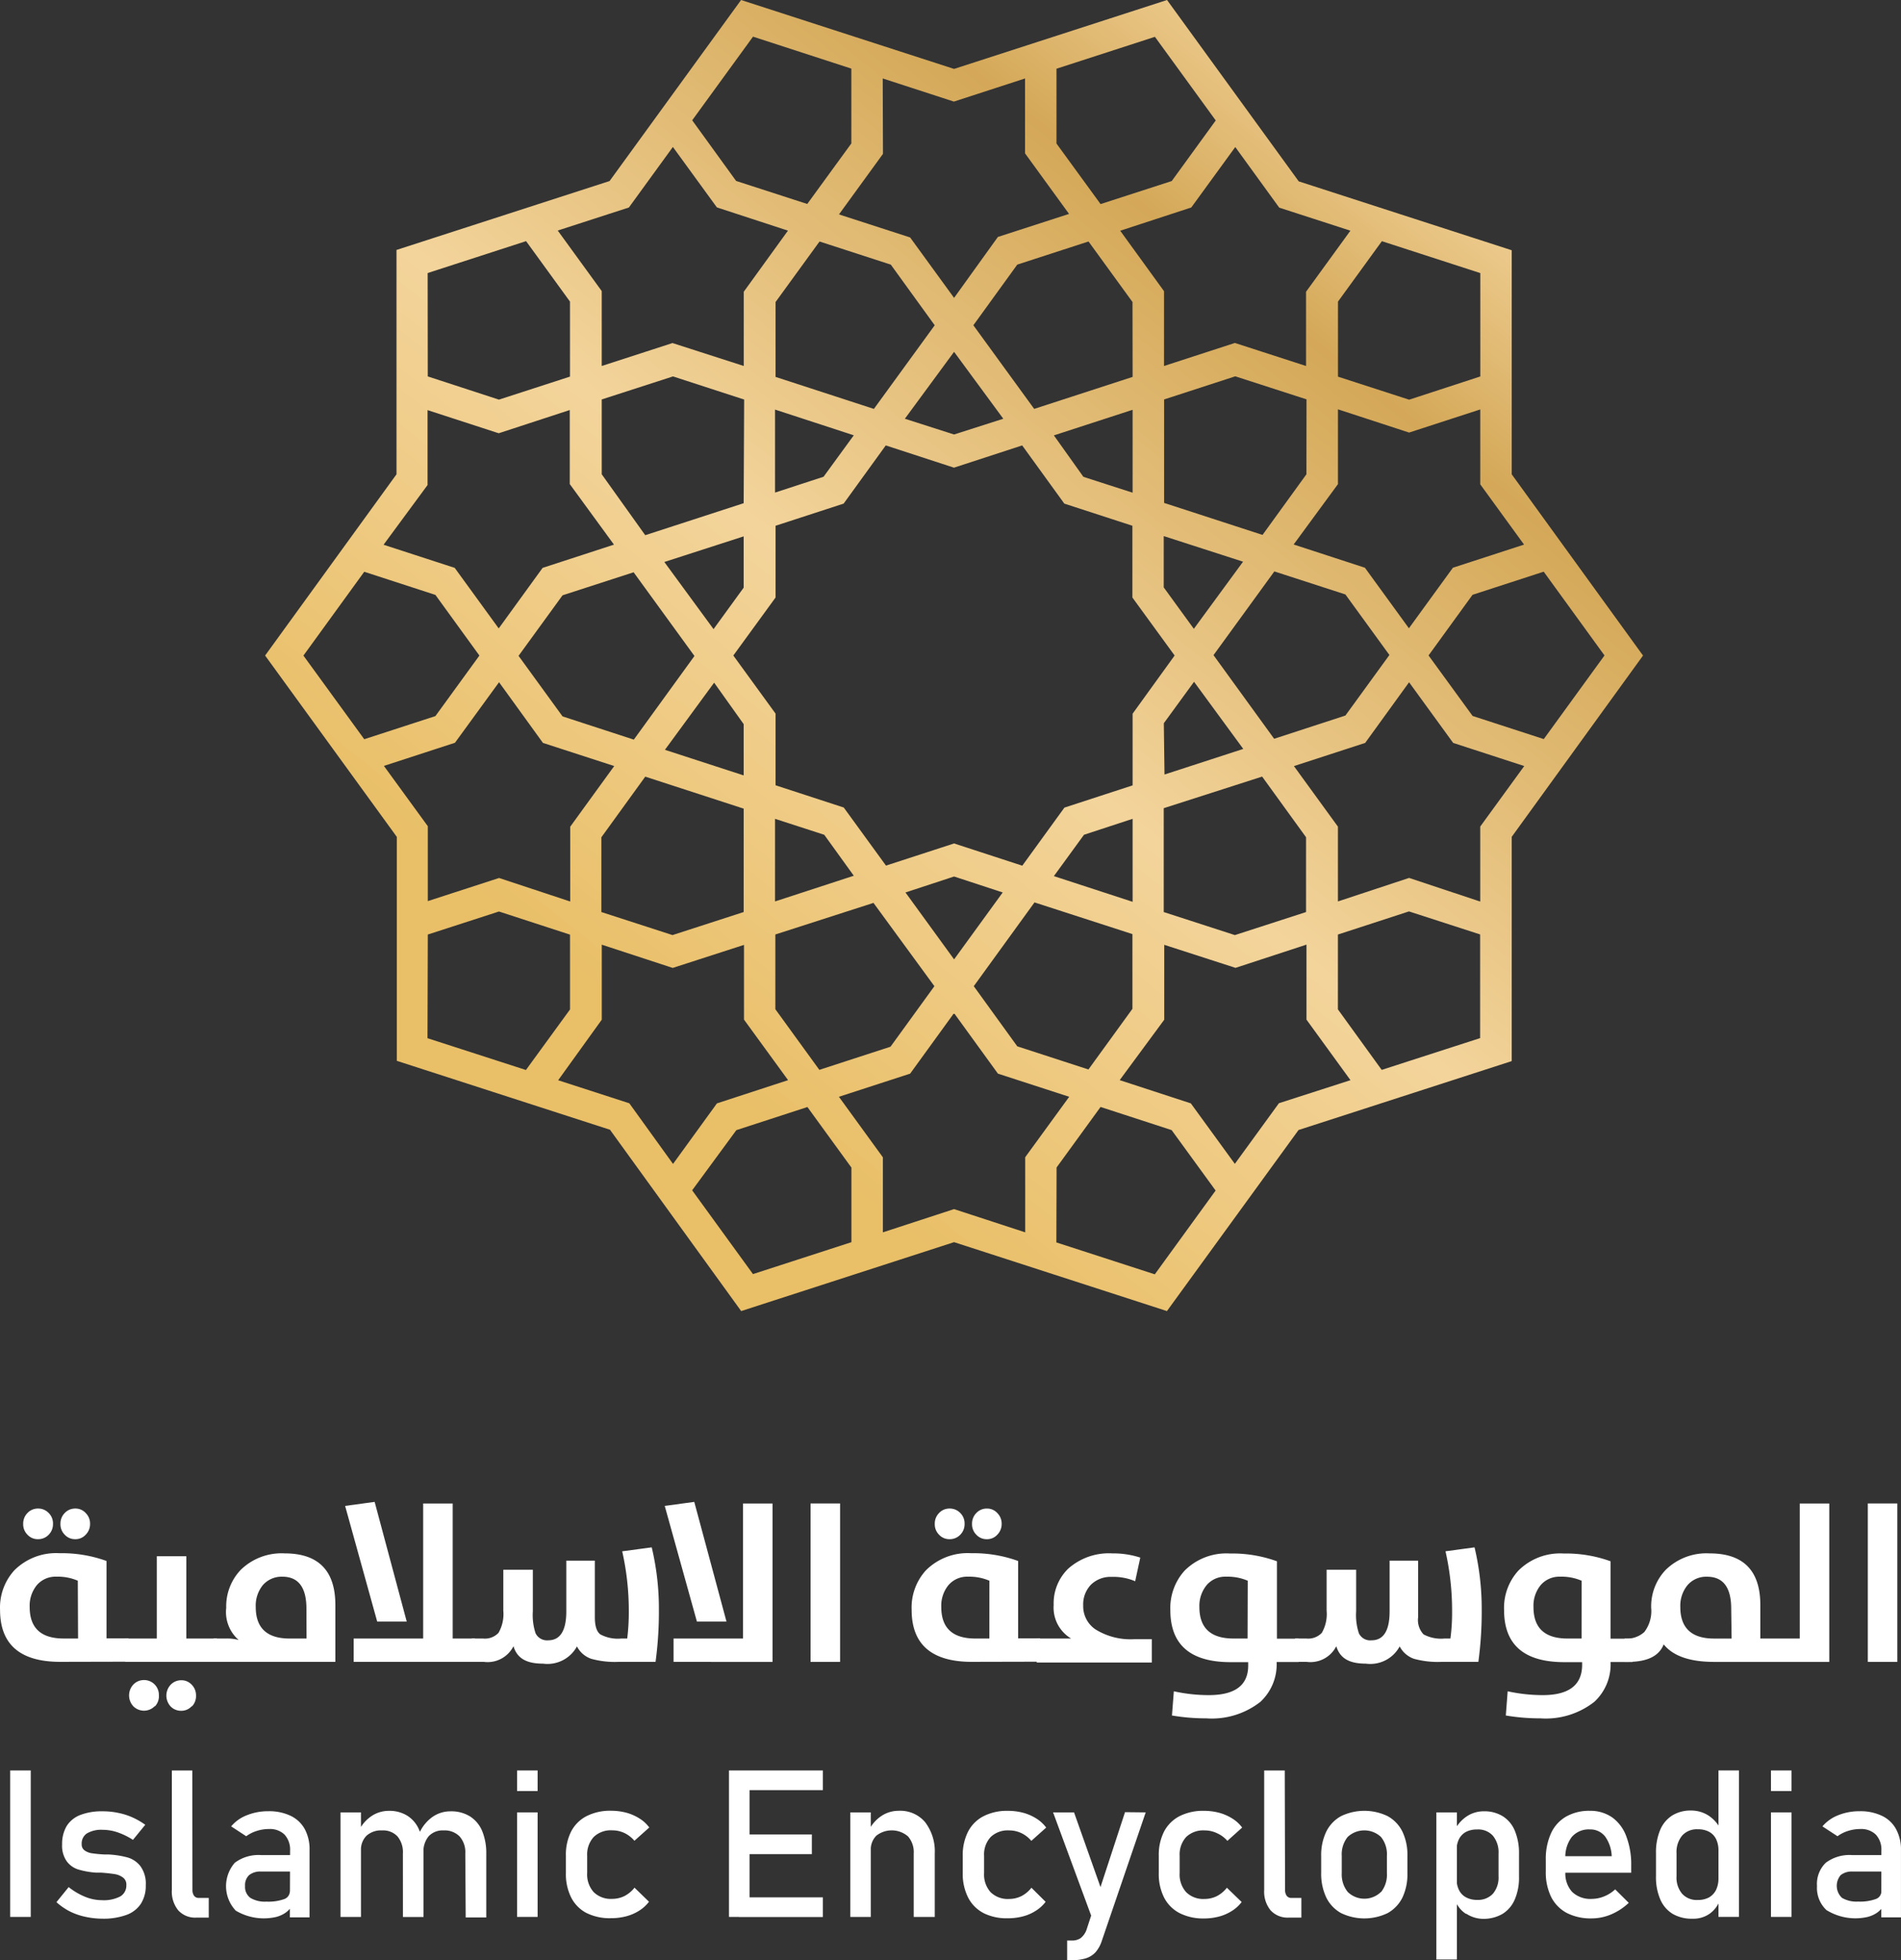 <svg xmlns="http://www.w3.org/2000/svg" xmlns:xlink="http://www.w3.org/1999/xlink" width="159.146" height="164.069" viewBox="0 0 159.146 164.069">
  <rect x="0" y="0" width="159.146" height="164.069" fill="#333333" stroke="none"/>
  <defs>
    <linearGradient id="linear-gradient" x1="0.343" y1="0.821" x2="0.947" y2="0.081" gradientUnits="objectBoundingBox">
      <stop offset="0" stop-color="#e9bf68"/>
      <stop offset="0.356" stop-color="#f3d49b"/>
      <stop offset="0.732" stop-color="#d4a858"/>
      <stop offset="1" stop-color="#ffe4b4"/>
    </linearGradient>
  </defs>
  <g id="Untitled-1-01" transform="translate(-586.065 -283.82)">
    <path id="Path_83" data-name="Path 83" d="M728.355,338.688l-10.992-15.169V304.765L699.533,299,688.508,283.82l-17.831,5.768-17.831-5.768-11.008,15.153L624,304.74v18.778l-11,15.169,11.025,15.177v18.745l17.847,5.768,10.983,15.177,17.822-5.768,17.822,5.768L699.516,378.4l17.847-5.768v-18.77Zm-25.543,23.351,5.949-1.936,5.957,1.928v8.676l-8.24,2.661-3.667-5.067Zm-76.192,0,5.957-1.928,5.949,1.936v6.262l-3.691,5.067-8.24-2.661Zm88.107-2.76L708.77,357.3l-5.957,1.969v-6.262l-3.683-5.067L705.095,346l3.675-5.076L712.461,346l5.949,1.936L714.727,353Zm-53.69,16.339L667,373.682l3.675-5.067,3.675,5.067,5.966,1.936-3.683,5.059v6.287l-5.957-1.945-5.957,1.945v-6.279Zm-8.586,2.793,5.949-1.936,3.683,5.067v6.246l-8.24,2.67-5.092-7.012Zm-29.506-30.487,5.949-1.936,3.691-5.067L636.26,346l5.966,1.936-3.683,5.076v6.262l-5.957-1.969-5.966,1.936v-6.27ZM621.3,331.676l5.957,1.936,3.683,5.076-3.683,5.067-5.957,1.936-5.092-7Zm40.778-42.113v6.262l-3.691,5.067-5.957-1.928-3.675-5.076,5.092-7Zm2.628.824,5.957,1.936,5.957-1.936v6.27l3.683,5.067-5.957,1.928-3.667,5.1L667,303.694l-5.957-1.928,3.683-5.067Zm53.69,39.015-5.957,1.936-3.683,5.067-3.683-5.067-5.966-1.945,3.708-5.051V318.08l5.957,1.945,5.957-1.936v6.27Zm-32.786,32.6v6.254l-3.683,5.076-5.957-1.936-3.642-5.034,5.084-7.012Zm11.881-30.355,5.949,1.928,3.683,5.067-3.683,5.067-5.966,1.945-5.076-7Zm-9.253,12.706,2.53-3.469,4.12,5.619-6.592,2.142Zm11.939-20.838-3.675,5.076-8.24-2.678v-8.66l5.957-1.936,5.965,1.928Zm-5.306,7.317-4.12,5.619-2.521-3.469v-4.293Zm-20.121,27.685-4.07,5.6-4.07-5.6,4.07-1.335Zm10.876-14.963v6l-5.71,1.862-3.527,4.861-5.71-1.862-5.7,1.854-3.535-4.861-5.71-1.862v-6l-3.535-4.861,3.535-4.853v-6.007l5.7-1.854,3.527-4.87,5.71,1.862,5.71-1.862,3.527,4.87,5.7,1.854v6.007l3.535,4.853Zm-6.592-23.293,6.592-2.142v6.938l-4.12-1.327Zm-12.475-1.393,4.12-5.6,4.12,5.6-4.12,1.318Zm-10.868,6.18v-6.946l6.592,2.151-2.53,3.469Zm6.592,32.069-6.592,2.151v-6.913l4.12,1.335Zm23.343-4.763V359.3l-6.592-2.151,2.521-3.461Zm0-36.988-8.24,2.678-5.092-7,3.675-5.076,5.965-1.936,3.683,5.067Zm-29.893,0V309.1l3.683-5.067,5.966,1.936,3.675,5.076-5.092,7Zm-6.789,23.359-5.076,7-5.966-1.945-3.683-5.067,3.683-5.067,5.949-1.928Zm4.12-12.788-8.24,2.678-3.642-5.1v-6.262l5.966-1.928,5.957,1.936Zm0,2.777v4.293l-2.521,3.469-4.12-5.619Zm0,15.713v4.293l-6.592-2.142,4.12-5.619Zm0,15.729-5.957,1.928-5.957-1.928V353.9l3.675-5.076,8.24,2.678Zm10.868-.766,5.1,6.971-3.675,5.067-5.957,1.936-3.683-5.076v-6.254Zm32.538-10.571,3.675,5.076v6.262l-5.957,1.928-5.957-1.928v-8.693Zm3.675-40.58v6.213l-5.957-1.928-5.933,1.928v-6.262l-3.667-5.059,5.949-1.945,3.683-5.059L697.9,301.2l5.957,1.928Zm-47.073,0v6.213l-5.966-1.92-5.924,1.92v-6.27l-3.683-5.067,5.957-1.928,3.683-5.067,3.683,5.059,5.949,1.945ZM626.6,324.417v-6.27l5.957,1.936,5.949-1.945v6.2l3.7,5.067-5.974,1.945-3.675,5.067-3.683-5.067-5.957-1.936Zm14.584,44.75v-6.279l5.941,1.945,5.966-1.928v6.254l3.691,5.067-5.957,1.945-3.675,5.067-3.659-5.076-5.957-1.928Zm47.09,0V362.9l5.966,1.928,5.941-1.945v6.279l3.683,5.067-5.99,1.928-3.691,5.076L690.5,376.17l-5.957-1.945Zm36.856-30.487-5.084,7-5.957-1.936L710.4,338.68l3.683-5.076,5.957-1.936Zm-22.313-23.335v-6.279l3.675-5.059,8.24,2.67v8.652l-5.957,1.945ZM688.9,298.973l-5.957,1.928-3.691-5.067v-6.262l8.24-2.67,5.092,7Zm-62.292,7.7,8.24-2.67,3.675,5.059v6.279l-5.949,1.928-5.957-1.944Zm52.651,74.865,3.683-5.067,5.949,1.936,3.683,5.059-5.092,7.012-8.24-2.67Z" transform="translate(-4.741 0)" fill="url(#linear-gradient)"/>
    <g id="Group_2" data-name="Group 2" transform="translate(586.065 409.524)">
      <path id="Path_84" data-name="Path 84" d="M591.112,449.889q-5.043,0-5.043-4.359a4.623,4.623,0,0,1,1.195-3.3,4.944,4.944,0,0,1,3.79-1.434,10.985,10.985,0,0,1,3.93.651v6.476h1.837v1.953Zm-2.752-10.646a1.228,1.228,0,0,1-.354-.9,1.253,1.253,0,0,1,.354-.906,1.186,1.186,0,0,1,.882-.379,1.212,1.212,0,0,1,.906.379,1.227,1.227,0,0,1,.354.906,1.253,1.253,0,0,1-.354.9,1.211,1.211,0,0,1-.906.379A1.162,1.162,0,0,1,588.36,439.243Zm4.219,3.856a4.22,4.22,0,0,0-1.788-.338,2.052,2.052,0,0,0-1.648.717,2.72,2.72,0,0,0-.593,1.821q0,2.628,2.826,2.637H592.6Zm-1.1-3.856a1.228,1.228,0,0,1-.354-.9,1.252,1.252,0,0,1,.354-.906,1.187,1.187,0,0,1,.882-.379,1.146,1.146,0,0,1,.882.379,1.236,1.236,0,0,1,.362.906,1.261,1.261,0,0,1-.362.9,1.146,1.146,0,0,1-.882.379,1.162,1.162,0,0,1-.882-.379Z" transform="translate(-586.065 -436.5)" fill="#fff"/>
      <path id="Path_85" data-name="Path 85" d="M598.78,448.788h2.653V441.9h2.472v6.888h2.563v1.953h-7.679Zm2.472,5.669a1.261,1.261,0,0,1-1.788,0,1.335,1.335,0,0,1,0-1.813,1.22,1.22,0,0,1,.882-.379,1.236,1.236,0,0,1,.906.371,1.251,1.251,0,0,1,.354.906,1.227,1.227,0,0,1-.321.915Zm3.1,0a1.162,1.162,0,0,1-.882.379,1.2,1.2,0,0,1-.882-.363,1.335,1.335,0,0,1,0-1.813,1.219,1.219,0,0,1,.882-.379,1.17,1.17,0,0,1,.882.371,1.261,1.261,0,0,1,.363.906,1.244,1.244,0,0,1-.33.9Z" transform="translate(-588.304 -437.352)" fill="#fff"/>
      <path id="Path_86" data-name="Path 86" d="M607.75,450.689v-1.953h1.071a3.592,3.592,0,0,1,1.046.124,3.09,3.09,0,0,1-1.046-2.686,4.425,4.425,0,0,1,1.211-3.181,4.886,4.886,0,0,1,3.675-1.384q4.252,0,4.252,4.326v4.754Zm7.786-4.449c0-1.788-.676-2.678-2.01-2.678a2.077,2.077,0,0,0-1.648.717,2.719,2.719,0,0,0-.585,1.821q0,2.628,2.818,2.637h1.434Z" transform="translate(-589.883 -437.299)" fill="#fff"/>
      <path id="Path_87" data-name="Path 87" d="M626.288,446.4h-2.472l-2.686-9.682,2.472-.338Zm-4.441,3.37v-1.953h5.817v-11.3h2.472v11.3H632v1.953Z" transform="translate(-592.238 -436.38)" fill="#fff"/>
      <path id="Path_88" data-name="Path 88" d="M634,448.63h.939a1.557,1.557,0,0,0,1.3-.478,3.147,3.147,0,0,0,.4-1.854V442.87h2.472v3.477a4.849,4.849,0,0,0,.231,1.846,1.063,1.063,0,0,0,1.063.585c1.005,0,1.508-.824,1.508-2.414v-4.252h2.39v4.721c0,.742.148,1.219.461,1.45a3.074,3.074,0,0,0,1.763.346h.486a17.864,17.864,0,0,0,.132-2.266,22.567,22.567,0,0,0-.552-5.034l2.472-.33a22.16,22.16,0,0,1,.6,5.2,31.324,31.324,0,0,1-.28,4.384h-3.106a7.416,7.416,0,0,1-2.274-.255,2.11,2.11,0,0,1-1.2-1.038,2.806,2.806,0,0,1-2.843,1.442c-1.45,0-2.175-.486-2.472-1.458a2.421,2.421,0,0,1-2.472,1.31H634Z" transform="translate(-594.504 -437.193)" fill="#fff"/>
      <path id="Path_89" data-name="Path 89" d="M658.776,446.4H656.3l-2.694-9.682,2.472-.338Zm-4.433,3.37v-1.953h5.817v-11.3h2.472v13.258Z" transform="translate(-597.956 -436.38)" fill="#fff"/>
      <path id="Path_90" data-name="Path 90" d="M668.42,436.54h2.472V449.8H668.42Z" transform="translate(-600.563 -436.408)" fill="#fff"/>
      <path id="Path_91" data-name="Path 91" d="M683.732,449.889q-5.043,0-5.043-4.359a4.622,4.622,0,0,1,1.195-3.3,4.944,4.944,0,0,1,3.79-1.434,10.984,10.984,0,0,1,3.93.651v6.476h1.837v1.953Zm-2.752-10.646a1.228,1.228,0,0,1-.354-.9,1.252,1.252,0,0,1,.354-.906,1.187,1.187,0,0,1,.882-.379,1.211,1.211,0,0,1,.906.379,1.228,1.228,0,0,1,.354.906,1.253,1.253,0,0,1-.354.9,1.211,1.211,0,0,1-.906.379A1.162,1.162,0,0,1,680.98,439.243ZM685.2,443.1a4.244,4.244,0,0,0-1.788-.338,2.051,2.051,0,0,0-1.648.717,2.719,2.719,0,0,0-.593,1.821q0,2.628,2.826,2.637h1.2Zm-1.1-3.856a1.227,1.227,0,0,1-.354-.9,1.252,1.252,0,0,1,.354-.906,1.186,1.186,0,0,1,.882-.379,1.146,1.146,0,0,1,.882.379,1.236,1.236,0,0,1,.362.906,1.26,1.26,0,0,1-.362.9,1.146,1.146,0,0,1-.882.379A1.162,1.162,0,0,1,684.1,439.243Z" transform="translate(-602.37 -436.5)" fill="#fff"/>
      <path id="Path_92" data-name="Path 92" d="M691.4,448.735h2.876a3.008,3.008,0,0,1-1.458-2.8,4.046,4.046,0,0,1,1.211-3.04,5.125,5.125,0,0,1,3.708-1.285,7.284,7.284,0,0,1,2.332.354l-.428,1.977a4.647,4.647,0,0,0-1.978-.363,2.331,2.331,0,0,0-1.722.651,2.373,2.373,0,0,0-.651,1.739,2.34,2.34,0,0,0,1.022,2,5.562,5.562,0,0,0,3.246.824h1.475v1.953H691.4Z" transform="translate(-604.608 -437.299)" fill="#fff"/>
      <path id="Path_93" data-name="Path 93" d="M705.109,455.182l.157-2.027a13.585,13.585,0,0,0,2.925.321q3.3,0,3.3-2.472v-.288h-1.475q-5.043,0-5.043-4.359a4.663,4.663,0,0,1,1.195-3.3,4.944,4.944,0,0,1,3.8-1.434,10.982,10.982,0,0,1,3.93.651v6.476h1.813v1.953h-1.838v.041a4.267,4.267,0,0,1-1.368,3.3,6.592,6.592,0,0,1-4.524,1.376,16.969,16.969,0,0,1-2.867-.239Zm6.344-11.28a4.259,4.259,0,0,0-1.8-.338,2.035,2.035,0,0,0-1.648.717,2.727,2.727,0,0,0-.6,1.821q0,2.628,2.834,2.637h1.2Z" transform="translate(-606.996 -437.302)" fill="#fff"/>
      <path id="Path_94" data-name="Path 94" d="M717.65,448.63h.939a1.565,1.565,0,0,0,1.3-.478,3.148,3.148,0,0,0,.4-1.854V442.87h2.472v3.477a4.844,4.844,0,0,0,.231,1.846,1.046,1.046,0,0,0,1.063.585c1.005,0,1.508-.824,1.508-2.414v-4.252h2.389v4.721a1.755,1.755,0,0,0,.453,1.45,3.09,3.09,0,0,0,1.763.346h.486a16.4,16.4,0,0,0,.14-2.266,22.56,22.56,0,0,0-.552-5.034l2.431-.33a22.166,22.166,0,0,1,.6,5.2,31.3,31.3,0,0,1-.28,4.384h-3.106a7.5,7.5,0,0,1-2.282-.255,2.159,2.159,0,0,1-1.2-1.038,2.793,2.793,0,0,1-2.834,1.442c-1.442,0-2.175-.486-2.472-1.458a2.421,2.421,0,0,1-2.472,1.31H717.7Z" transform="translate(-609.229 -437.193)" fill="#fff"/>
      <path id="Path_95" data-name="Path 95" d="M739.027,455.182l.156-2.027a13.732,13.732,0,0,0,2.933.321q3.254,0,3.3-2.472v-.288h-1.491q-5.043,0-5.043-4.359a4.622,4.622,0,0,1,1.195-3.3,4.944,4.944,0,0,1,3.79-1.434,10.981,10.981,0,0,1,3.93.651v6.476h1.837v1.953h-1.837v.041a4.243,4.243,0,0,1-1.368,3.3,6.592,6.592,0,0,1-4.515,1.376,17.076,17.076,0,0,1-2.884-.239Zm6.345-11.28a4.219,4.219,0,0,0-1.788-.338,2.052,2.052,0,0,0-1.648.717,2.719,2.719,0,0,0-.593,1.821q0,2.629,2.826,2.637h1.2Z" transform="translate(-612.965 -437.302)" fill="#fff"/>
      <path id="Path_96" data-name="Path 96" d="M758.62,449.8q-3.04,0-4.219-1.467c-.379.981-1.376,1.467-2.983,1.467h-.288v-1.953a2.175,2.175,0,0,0,1.648-.544,2.883,2.883,0,0,0,.577-2.019,4.424,4.424,0,0,1,1.211-3.181,4.869,4.869,0,0,1,3.675-1.384q4.252,0,4.252,4.326v2.8h3.3v-11.3h2.472V449.8Zm1.434-4.449c0-1.788-.676-2.678-2.019-2.678a2.06,2.06,0,0,0-1.648.717,2.719,2.719,0,0,0-.593,1.821c0,1.755.948,2.637,2.826,2.637h1.467Z" transform="translate(-615.123 -436.408)" fill="#fff"/>
      <path id="Path_97" data-name="Path 97" d="M775.84,436.54h2.472V449.8H775.84Z" transform="translate(-619.472 -436.408)" fill="#fff"/>
    </g>
    <g id="Group_3" data-name="Group 3" transform="translate(586.918 432.002)">
      <path id="Path_98" data-name="Path 98" d="M588.822,475.921H587.1V463.66h1.722Z" transform="translate(-587.1 -463.66)" fill="#fff"/>
      <path id="Path_99" data-name="Path 99" d="M594.157,476.626a5.392,5.392,0,0,1-1.269-.453,5.254,5.254,0,0,1-1.088-.758l1.022-1.261a5.613,5.613,0,0,0,1.409.824,3.748,3.748,0,0,0,1.376.272,3,3,0,0,0,1.533-.313,1.055,1.055,0,0,0,.511-.948.725.725,0,0,0-.28-.634,1.558,1.558,0,0,0-.692-.288c-.272-.041-.659-.091-1.162-.124h-.42a6.908,6.908,0,0,1-1.442-.255,1.894,1.894,0,0,1-.981-.676,2.241,2.241,0,0,1-.4-1.425,2.941,2.941,0,0,1,.379-1.541,2.341,2.341,0,0,1,1.129-.923,4.985,4.985,0,0,1,1.887-.313,6.13,6.13,0,0,1,1.3.132,5.61,5.61,0,0,1,1.178.371,5.986,5.986,0,0,1,1.088.626l-1.03,1.261a5.9,5.9,0,0,0-1.3-.634,3.887,3.887,0,0,0-1.236-.206,2.365,2.365,0,0,0-1.318.3,1,1,0,0,0-.437.9.593.593,0,0,0,.247.527,1.383,1.383,0,0,0,.626.239,10.711,10.711,0,0,0,1.079.1h.321a7.6,7.6,0,0,1,1.566.247,2.109,2.109,0,0,1,1.079.733,2.472,2.472,0,0,1,.445,1.59,2.768,2.768,0,0,1-.412,1.557,2.422,2.422,0,0,1-1.211.931,5.651,5.651,0,0,1-2.052.313A6.812,6.812,0,0,1,594.157,476.626Z" transform="translate(-587.927 -464.39)" fill="#fff"/>
      <path id="Path_100" data-name="Path 100" d="M605.249,473.663a.823.823,0,0,0,.14.494.469.469,0,0,0,.4.173h.824v1.648h-1.046a1.9,1.9,0,0,1-1.508-.61,2.472,2.472,0,0,1-.535-1.706v-10h1.714Z" transform="translate(-589.99 -463.66)" fill="#fff"/>
      <path id="Path_101" data-name="Path 101" d="M609.829,476.105a2.983,2.983,0,0,1-.066-3.988,3.3,3.3,0,0,1,2.217-.643h2.472l.115,1.376h-2.6a1.484,1.484,0,0,0-1.005.3,1.161,1.161,0,0,0-.338.915,1.137,1.137,0,0,0,.445.989,2.356,2.356,0,0,0,1.343.313,3.923,3.923,0,0,0,1.475-.206.7.7,0,0,0,.486-.659l.173,1.228a1.9,1.9,0,0,1-.56.585,2.47,2.47,0,0,1-.766.338,4.6,4.6,0,0,1-3.411-.552Zm4.565-5a1.871,1.871,0,0,0-.461-1.343,1.739,1.739,0,0,0-1.3-.47,3.294,3.294,0,0,0-1.022.157,3,3,0,0,0-.89.445l-1.261-.824a3.212,3.212,0,0,1,1.31-.931,4.739,4.739,0,0,1,1.813-.338,4.169,4.169,0,0,1,1.862.387,2.654,2.654,0,0,1,1.178,1.112,3.544,3.544,0,0,1,.4,1.755v5.628h-1.648Z" transform="translate(-590.961 -464.388)" fill="#fff"/>
      <path id="Path_102" data-name="Path 102" d="M620.66,467.892h1.714v8.75H620.66Zm5.224,3.444a2.068,2.068,0,0,0-.453-1.434,1.648,1.648,0,0,0-1.294-.5,1.8,1.8,0,0,0-1.3.445,1.648,1.648,0,0,0-.461,1.261l-.173-1.689a3.073,3.073,0,0,1,1.055-1.219,2.588,2.588,0,0,1,1.45-.437,2.81,2.81,0,0,1,1.566.42,2.57,2.57,0,0,1,.989,1.22,4.861,4.861,0,0,1,.346,1.928v5.315h-1.722Zm5.224,0a1.994,1.994,0,0,0-.478-1.434,1.763,1.763,0,0,0-1.351-.5,1.59,1.59,0,0,0-1.236.486,1.994,1.994,0,0,0-.437,1.384l-.346-1.648a3.353,3.353,0,0,1,1.088-1.343,2.6,2.6,0,0,1,1.5-.478,2.982,2.982,0,0,1,1.648.42,2.678,2.678,0,0,1,1.022,1.219,4.864,4.864,0,0,1,.346,1.928v5.315h-1.722Z" transform="translate(-593.008 -464.381)" fill="#fff"/>
      <path id="Path_103" data-name="Path 103" d="M638.6,463.66h1.722v1.722H638.6Zm0,3.51h1.722v8.75H638.6Z" transform="translate(-596.166 -463.66)" fill="#fff"/>
      <path id="Path_104" data-name="Path 104" d="M645.3,476.321a2.991,2.991,0,0,1-1.294-1.3,4.358,4.358,0,0,1-.445-2.052v-1.442A4.316,4.316,0,0,1,644,469.49,3,3,0,0,1,645.3,468.2a4.351,4.351,0,0,1,2.044-.445,4.991,4.991,0,0,1,1.285.165,4.075,4.075,0,0,1,1.088.478,2.927,2.927,0,0,1,.824.758l-1.244,1.112a2.53,2.53,0,0,0-.824-.643,2.389,2.389,0,0,0-1.038-.231,2.06,2.06,0,0,0-1.541.552,2.175,2.175,0,0,0-.552,1.574v1.442a2.208,2.208,0,0,0,.544,1.6,2.043,2.043,0,0,0,1.549.569,2.3,2.3,0,0,0,1.047-.247,2.562,2.562,0,0,0,.824-.692l1.211,1.178a3.05,3.05,0,0,1-.824.75,3.814,3.814,0,0,1-1.088.47,4.947,4.947,0,0,1-1.277.157,4.35,4.35,0,0,1-2.027-.428Z" transform="translate(-597.039 -464.381)" fill="#fff"/>
      <path id="Path_105" data-name="Path 105" d="M660.13,463.66h1.722v12.261H660.13Zm.824,0h7.037v1.648h-7.037Zm0,5.356h6.114v1.648h-6.114Zm0,5.265h7.037v1.648h-7.037Z" transform="translate(-599.956 -463.66)" fill="#fff"/>
      <path id="Path_106" data-name="Path 106" d="M672.46,467.891h1.714v8.751H672.46Zm5.306,3.444a2,2,0,0,0-.478-1.434,2.093,2.093,0,0,0-2.653-.058,1.648,1.648,0,0,0-.461,1.261L674,469.415a3.073,3.073,0,0,1,1.055-1.219,2.587,2.587,0,0,1,1.45-.437,2.719,2.719,0,0,1,2.2.931,4.012,4.012,0,0,1,.824,2.637v5.315h-1.763Z" transform="translate(-602.126 -464.381)" fill="#fff"/>
      <path id="Path_107" data-name="Path 107" d="M685.627,476.321a2.992,2.992,0,0,1-1.294-1.3,4.36,4.36,0,0,1-.453-2.052v-1.442a4.319,4.319,0,0,1,.453-2.035,3,3,0,0,1,1.294-1.285,4.325,4.325,0,0,1,2.043-.445,4.994,4.994,0,0,1,1.285.165,4.07,4.07,0,0,1,1.088.478,3.052,3.052,0,0,1,.824.758l-1.244,1.112a2.529,2.529,0,0,0-.824-.643,2.389,2.389,0,0,0-1.038-.231,2.06,2.06,0,0,0-1.541.552,2.142,2.142,0,0,0-.552,1.574v1.442a2.208,2.208,0,0,0,.544,1.6,2.044,2.044,0,0,0,1.549.569,2.324,2.324,0,0,0,1.047-.247,2.561,2.561,0,0,0,.824-.692l1.187,1.178a3.085,3.085,0,0,1-.824.75,3.666,3.666,0,0,1-1.079.47,4.943,4.943,0,0,1-1.277.157,4.326,4.326,0,0,1-2.01-.428Z" transform="translate(-604.136 -464.381)" fill="#fff"/>
      <path id="Path_108" data-name="Path 108" d="M693.06,467.917h1.755l2.694,7.605-.956,1.862Zm7.754,0-3.683,10.777a2.671,2.671,0,0,1-.536.948,1.9,1.9,0,0,1-.824.5,4.118,4.118,0,0,1-1.187.148h-.346v-1.648h.346a1.318,1.318,0,0,0,.766-.189,1.566,1.566,0,0,0,.494-.667l3.238-9.888Z" transform="translate(-605.752 -464.406)" fill="#fff"/>
      <path id="Path_109" data-name="Path 109" d="M705.538,476.321a3.032,3.032,0,0,1-1.294-1.3,4.359,4.359,0,0,1-.445-2.052v-1.442a4.316,4.316,0,0,1,.445-2.035,3.04,3.04,0,0,1,1.294-1.285,4.349,4.349,0,0,1,2.043-.445,4.945,4.945,0,0,1,1.286.165,4.073,4.073,0,0,1,1.088.478,2.923,2.923,0,0,1,.824.758l-1.236,1.112a2.472,2.472,0,0,0-.873-.643,2.391,2.391,0,0,0-1.038-.231,2.06,2.06,0,0,0-1.541.552,2.176,2.176,0,0,0-.544,1.574v1.442a2.208,2.208,0,0,0,.544,1.6,2.027,2.027,0,0,0,1.541.569,2.3,2.3,0,0,0,1.046-.247,2.6,2.6,0,0,0,.824-.692l1.236,1.195a3.05,3.05,0,0,1-.824.75,3.814,3.814,0,0,1-1.088.47,4.886,4.886,0,0,1-1.277.156A4.35,4.35,0,0,1,705.538,476.321Z" transform="translate(-607.643 -464.381)" fill="#fff"/>
      <path id="Path_110" data-name="Path 110" d="M716.256,473.663a.823.823,0,0,0,.14.494.469.469,0,0,0,.4.173h.824v1.648H716.56a1.928,1.928,0,0,1-1.516-.61,2.472,2.472,0,0,1-.536-1.706v-10h1.722Z" transform="translate(-609.527 -463.66)" fill="#fff"/>
      <path id="Path_111" data-name="Path 111" d="M721.964,476.321a3,3,0,0,1-1.236-1.3,4.64,4.64,0,0,1-.428-2.06v-1.425a4.523,4.523,0,0,1,.428-2.035,2.983,2.983,0,0,1,1.236-1.294,4.49,4.49,0,0,1,3.9,0A2.983,2.983,0,0,1,727.1,469.5a4.531,4.531,0,0,1,.42,2.035v1.45a4.562,4.562,0,0,1-.42,2.043,3.023,3.023,0,0,1-1.236,1.294A4.491,4.491,0,0,1,721.964,476.321Zm3.345-1.755a2.331,2.331,0,0,0,.494-1.582v-1.45a2.315,2.315,0,0,0-.494-1.582,2.043,2.043,0,0,0-2.793,0,2.315,2.315,0,0,0-.494,1.582v1.45a2.332,2.332,0,0,0,.5,1.566,1.989,1.989,0,0,0,2.785,0Z" transform="translate(-610.548 -464.382)" fill="#fff"/>
      <path id="Path_112" data-name="Path 112" d="M732,467.9h1.722v12.31H732Zm2.472,8.487a2.3,2.3,0,0,1-.89-1.112l.115-1.829a2.036,2.036,0,0,0,.206.964,1.376,1.376,0,0,0,.585.6,1.894,1.894,0,0,0,.931.214,1.7,1.7,0,0,0,1.318-.519,2.1,2.1,0,0,0,.47-1.458v-1.9a2.184,2.184,0,0,0-.47-1.491,1.648,1.648,0,0,0-1.318-.527,1.993,1.993,0,0,0-.931.2,1.4,1.4,0,0,0-.585.593,1.978,1.978,0,0,0-.206.939l-.181-1.648a3.048,3.048,0,0,1,1.038-1.186,2.555,2.555,0,0,1,1.426-.42,2.9,2.9,0,0,1,1.59.42,2.6,2.6,0,0,1,1.005,1.219,4.859,4.859,0,0,1,.346,1.928v1.912a4.591,4.591,0,0,1-.354,1.9,2.621,2.621,0,0,1-1.03,1.211,3.164,3.164,0,0,1-1.648.412,2.62,2.62,0,0,1-1.368-.42Z" transform="translate(-612.607 -464.388)" fill="#fff"/>
      <path id="Path_113" data-name="Path 113" d="M744.883,476.312a3.107,3.107,0,0,1-1.31-1.335,4.689,4.689,0,0,1-.453-2.134v-.981a5.158,5.158,0,0,1,.437-2.216,3.074,3.074,0,0,1,1.261-1.4,3.89,3.89,0,0,1,1.994-.486,3.2,3.2,0,0,1,1.87.552,3.4,3.4,0,0,1,1.178,1.582,6.643,6.643,0,0,1,.412,2.472v.577h-5.9v-1.384h4.268a3.025,3.025,0,0,0-.552-1.648,1.566,1.566,0,0,0-1.277-.593,1.871,1.871,0,0,0-1.516.634,2.777,2.777,0,0,0-.536,1.813V472.9a2.274,2.274,0,0,0,.569,1.648,2.208,2.208,0,0,0,1.648.585,2.752,2.752,0,0,0,1.038-.214,2.942,2.942,0,0,0,.915-.585l1.137,1.129a4.943,4.943,0,0,1-1.467.964,4.218,4.218,0,0,1-1.648.338A4.393,4.393,0,0,1,744.883,476.312Z" transform="translate(-614.565 -464.381)" fill="#fff"/>
      <path id="Path_114" data-name="Path 114" d="M755.7,475.657a2.643,2.643,0,0,1-1.03-1.219,4.7,4.7,0,0,1-.354-1.92v-1.936a4.864,4.864,0,0,1,.346-1.928,2.645,2.645,0,0,1,1.005-1.219,2.916,2.916,0,0,1,1.59-.42,2.7,2.7,0,0,1,1.425.4,2.984,2.984,0,0,1,1.038,1.145l-.173,1.788a2.127,2.127,0,0,0-.206-.956,1.376,1.376,0,0,0-.585-.6,1.92,1.92,0,0,0-.931-.206,1.648,1.648,0,0,0-1.318.527,2.175,2.175,0,0,0-.47,1.491v1.912a2.1,2.1,0,0,0,.47,1.467,1.648,1.648,0,0,0,1.318.519,1.92,1.92,0,0,0,.931-.214,1.508,1.508,0,0,0,.585-.618,2.2,2.2,0,0,0,.206-.972l.115,1.846a2.473,2.473,0,0,1-.824,1.088,2.365,2.365,0,0,1-1.467.437A3.148,3.148,0,0,1,755.7,475.657Zm3.848-12h1.714v12.261h-1.714Z" transform="translate(-616.536 -463.66)" fill="#fff"/>
      <path id="Path_115" data-name="Path 115" d="M766,463.66h1.722v1.722H766Zm0,3.51h1.722v8.75H766Z" transform="translate(-618.593 -463.66)" fill="#fff"/>
      <path id="Path_116" data-name="Path 116" d="M771.5,476.105a2.53,2.53,0,0,1-.824-2.035,2.473,2.473,0,0,1,.733-1.953,3.3,3.3,0,0,1,2.217-.643H776.1l.124,1.376h-2.562a1.483,1.483,0,0,0-1.005.3,1.384,1.384,0,0,0,.107,1.9,2.389,2.389,0,0,0,1.351.313,3.9,3.9,0,0,0,1.467-.206.7.7,0,0,0,.486-.659l.181,1.228a2.028,2.028,0,0,1-.569.585,2.469,2.469,0,0,1-.766.338,4.6,4.6,0,0,1-3.411-.552Zm4.565-5a1.837,1.837,0,0,0-.461-1.343,1.739,1.739,0,0,0-1.3-.47,3.293,3.293,0,0,0-1.022.157,3,3,0,0,0-.89.445l-1.261-.824a3.3,3.3,0,0,1,1.31-.931,4.737,4.737,0,0,1,1.813-.338,4.169,4.169,0,0,1,1.862.387,2.612,2.612,0,0,1,1.178,1.112,3.543,3.543,0,0,1,.412,1.755v5.628h-1.648Z" transform="translate(-619.415 -464.388)" fill="#fff"/>
    </g>
  </g>
</svg>
